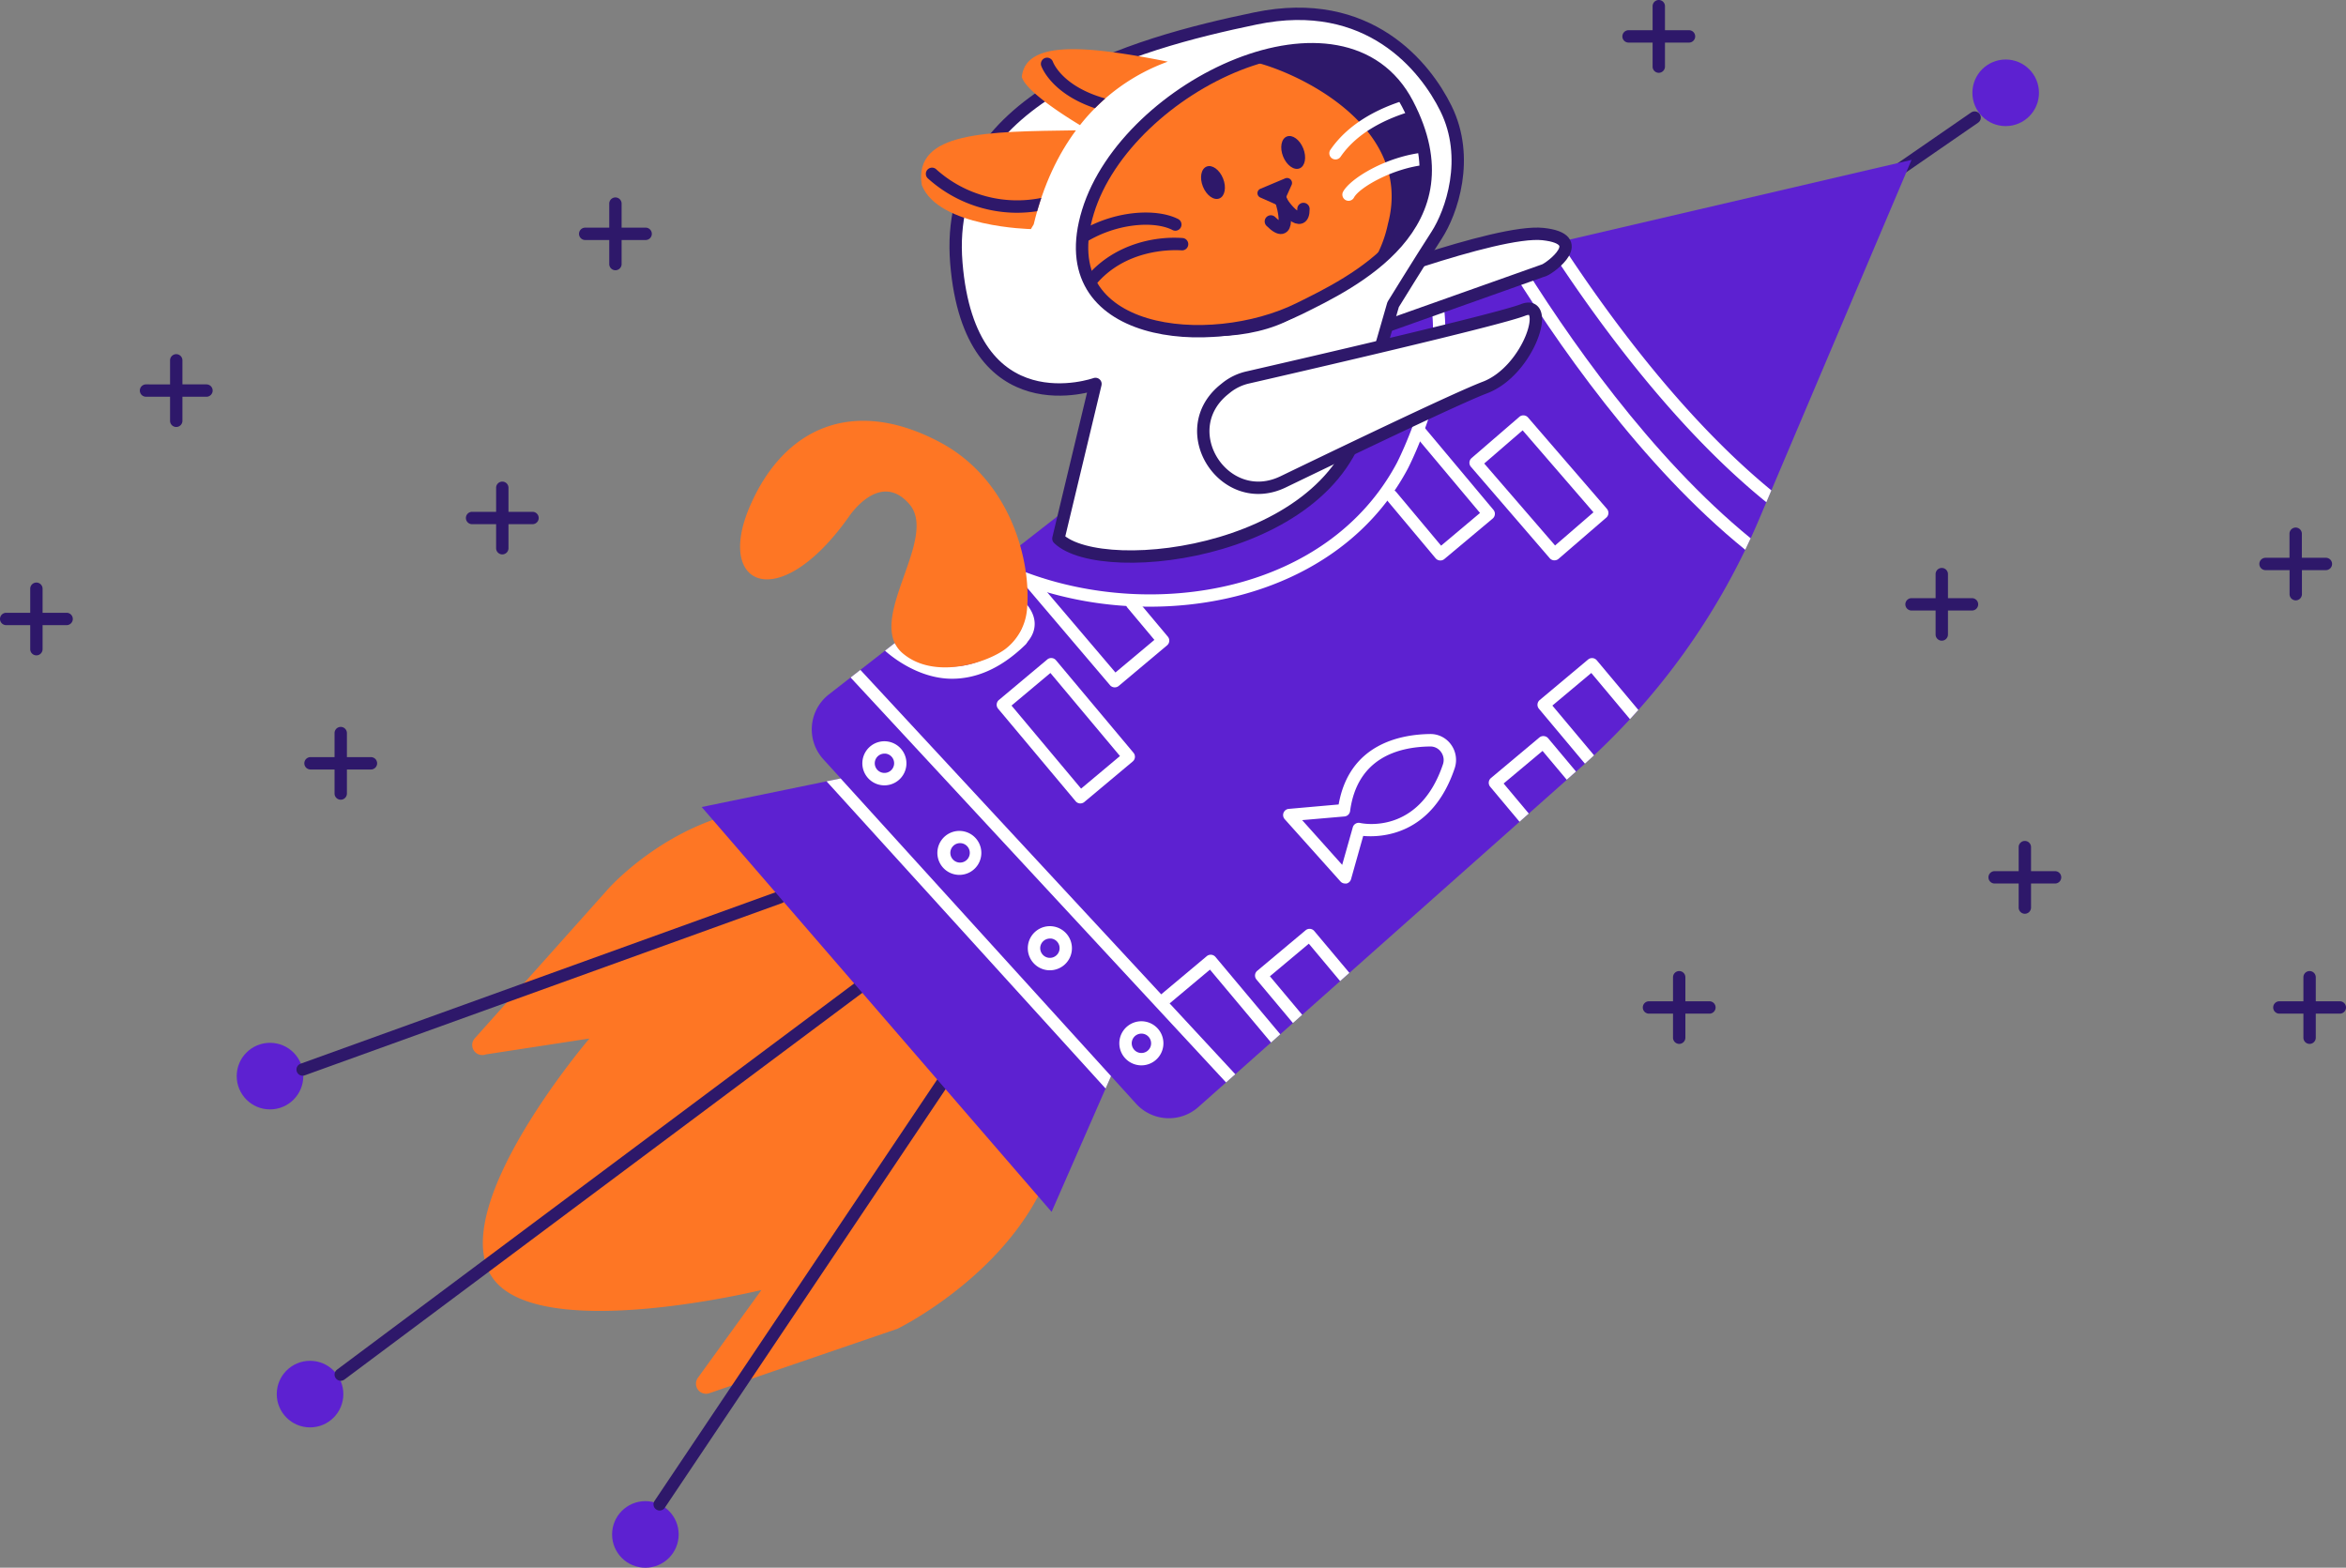 <svg xmlns="http://www.w3.org/2000/svg" viewBox="0 0 1138.76 761.01"><rect x="0" y="0" width="1138.76" height="761.01" fill="#808080" stroke="none"/><defs><style>.cls-1{fill:#2e186a;}.cls-2{fill:#fe7624;}.cls-3{fill:#5d21d1;}.cls-4{fill:none;}.cls-4,.cls-6{stroke:#2e186a;stroke-linecap:round;stroke-linejoin:round;stroke-width:6px;}.cls-5,.cls-6{fill:#fff;}</style></defs><g id="Layer_2" data-name="Layer 2"><g id="solid"><g id="project_launch" data-name="project launch"><g id="stars"><path class="cls-1" d="M802.18,32.34a3,3,0,1,0,6,0V20.67h11.67a3,3,0,0,0,0-6H808.18V3a3,3,0,0,0-6,0V14.67H790.51a3,3,0,1,0,0,6h11.67Z"/><path class="cls-1" d="M313.4,110.51H301.73V98.84a3,3,0,0,0-6,0v11.67H284.06a3,3,0,0,0,0,6h11.67v11.67a3,3,0,0,0,6,0V116.51H313.4a3,3,0,0,0,0-6Z"/><path class="cls-1" d="M258.49,248.45H246.82V236.78a3,3,0,0,0-6,0v11.67H229.15a3,3,0,0,0,0,6h11.67v11.67a3,3,0,0,0,6,0V254.45h11.67a3,3,0,0,0,0-6Z"/><path class="cls-1" d="M100.22,186.59H88.55V174.92a3,3,0,0,0-6,0v11.67H70.88a3,3,0,0,0,0,6H82.55v11.68a3,3,0,0,0,6,0V192.59h11.67a3,3,0,0,0,0-6Z"/><path class="cls-1" d="M180.06,367.53H168.39V355.86a3,3,0,0,0-6,0v11.67H150.72a3,3,0,0,0,0,6h11.67V385.2a3,3,0,0,0,6,0V373.53h11.67a3,3,0,0,0,0-6Z"/><path class="cls-1" d="M32.34,297.46H20.67V285.79a3,3,0,0,0-6,0v11.67H3a3,3,0,0,0,0,6H14.67v11.67a3,3,0,0,0,6,0V303.46H32.34a3,3,0,0,0,0-6Z"/><path class="cls-1" d="M957.22,290.36H945.55V278.69a3,3,0,0,0-6,0v11.67H927.87a3,3,0,0,0,0,6h11.68V308a3,3,0,0,0,6,0V296.36h11.67a3,3,0,0,0,0-6Z"/><path class="cls-1" d="M997.54,422.88H985.87V411.21a3,3,0,1,0-6,0v11.67H968.2a3,3,0,0,0,0,6h11.67v11.68a3,3,0,1,0,6,0V428.88h11.67a3,3,0,0,0,0-6Z"/><path class="cls-1" d="M1111.37,288.43a3,3,0,1,0,6,0V276.76H1129a3,3,0,0,0,0-6h-11.67V259.09a3,3,0,1,0-6,0v11.67H1099.7a3,3,0,0,0,0,6h11.67Z"/><path class="cls-1" d="M829.76,486.05H818.09V474.38a3,3,0,0,0-6,0v11.67H800.42a3,3,0,0,0,0,6h11.67v11.68a3,3,0,1,0,6,0V492.05h11.67a3,3,0,0,0,0-6Z"/><path class="cls-1" d="M1135.76,486.05h-11.67V474.38a3,3,0,1,0-6,0v11.67h-11.67a3,3,0,0,0,0,6h11.67v11.68a3,3,0,0,0,6,0V492.05h11.67a3,3,0,0,0,0-6Z"/></g><g id="rocket"><path id="fire" class="cls-2" d="M295.34,431.36l-65,72.8a4.88,4.88,0,0,0,5.48,7.68l50.3-7.72s-68,79.63-48.09,114.49S369.6,626.2,369.6,626.2l-30.75,42.49a4.89,4.89,0,0,0,5.71,7.52L435.68,645s143-69.72,46.26-192.42S295.34,431.36,295.34,431.36Z"/><g id="lines_and_circles" data-name="lines and circles"><circle class="cls-3" cx="131.06" cy="522.37" r="16.16"/><line class="cls-4" x1="378.5" y1="435.59" x2="146.9" y2="519.18"/><circle class="cls-3" cx="150.5" cy="676.73" r="16.16"/><line class="cls-4" x1="417.85" y1="478.74" x2="165.39" y2="667.26"/><circle class="cls-3" cx="313.27" cy="744.85" r="16.16"/><line class="cls-4" x1="457.36" y1="525.76" x2="320.2" y2="730.25"/><line class="cls-4" x1="916.24" y1="86.24" x2="958.5" y2="57.07"/><circle class="cls-3" cx="973.57" cy="45.05" r="16.16"/></g><path id="rocket-2" data-name="rocket" class="cls-3" d="M725.32,124.83a336.89,336.89,0,0,0-130.6,62.36L402.33,337.1a21.51,21.51,0,0,0-2.7,31.44l8.47,9.32-67.5,13.88L510.45,588.27l28.85-65.9,12.16,13.4a21.52,21.52,0,0,0,30.22,1.62l185.77-165a336.87,336.87,0,0,0,86.43-120.34l74-174.45Z"/><g id="white_lines" data-name="white lines"><path class="cls-5" d="M699.15,272.07a3,3,0,0,1-2.3-1.07l-23.68-28.27a3,3,0,1,1,4.6-3.85l21.75,26L718.41,249,686.54,211a3,3,0,1,1,4.59-3.86l33.8,40.36a3,3,0,0,1-.37,4.22l-23.48,19.67A3,3,0,0,1,699.15,272.07Z"/><path class="cls-5" d="M541.09,333.66a3,3,0,0,1-2.29-1.06l-41.1-48.33a3,3,0,0,1,3.08-4.84l5.69,1.57a3,3,0,0,1,2.1,3.68,2.93,2.93,0,0,1-1.21,1.69l34.08,40.08,18.91-15.84-13.17-15.72a3,3,0,0,1,4.6-3.85l15.09,18a3,3,0,0,1-.37,4.23L543,333A3,3,0,0,1,541.09,333.66Z"/><path class="cls-5" d="M524.39,390h-.27a3,3,0,0,1-2-1.06l-37.63-44.92a3,3,0,0,1,.38-4.23l23.48-19.67a3,3,0,0,1,4.23.38l37.62,44.91a3,3,0,0,1-.37,4.23l-23.49,19.67A3,3,0,0,1,524.39,390ZM491,342.5l33.77,40.31L543.64,367l-33.77-40.32Z"/><path class="cls-5" d="M754.54,272h-.22a3,3,0,0,1-2.05-1L714,226.6a3,3,0,0,1,.31-4.24l23.17-20a3,3,0,0,1,4.24.31L780,247a3.06,3.06,0,0,1,.73,2.18,3,3,0,0,1-1,2.06l-23.17,20A3,3,0,0,1,754.54,272Zm-34.09-47,34.39,39.79,18.64-16.11-34.39-39.79Z"/><path class="cls-5" d="M488,319.19a3,3,0,0,1-1.46-5.62c4.62-2.57,10.05-6.6,9.68-11.15-.56-6.86-13.27-13.64-16.63-14.85a3,3,0,0,1-1.95-3.74,3,3,0,0,1,3.78-2c.19.06,19.48,7.64,20.75,19.8.66,6.32-3.61,12.1-12.71,17.16A3,3,0,0,1,488,319.19Z"/><path class="cls-5" d="M558.09,294.5a178.51,178.51,0,0,1-62.31-11.1,3,3,0,0,1,2.12-5.62c62.18,23.38,146.57,9.91,180.16-53.09.27-.51,26.35-51.37,14.37-85.26a3,3,0,0,1,5.66-2C711,174,683.64,227,683.36,227.51,658.75,273.67,608.31,294.5,558.09,294.5Z"/><path class="cls-5" d="M465.69,424.69a10.06,10.06,0,0,1-1.54-.11,10.67,10.67,0,1,1,1.54.11Zm0-15.4a4.72,4.72,0,1,0,.66,0A3.67,3.67,0,0,0,465.67,409.29Z"/><path class="cls-5" d="M429.31,381.23a10.06,10.06,0,0,1-1.54-.11,10.7,10.7,0,1,1,12.11-9.07h0a10.7,10.7,0,0,1-10.57,9.18Zm0-15.4a4.71,4.71,0,0,0-4.65,4,4.7,4.7,0,0,0,9.31,1.33h0a4.7,4.7,0,0,0-4-5.32A5,5,0,0,0,429.28,365.83Z"/><path class="cls-5" d="M509.62,471a11.19,11.19,0,0,1-1.52-.1,10.71,10.71,0,1,1,12.11-9.08h0A10.71,10.71,0,0,1,509.62,471Zm0-15.4a4.72,4.72,0,0,0-4.65,4,4.71,4.71,0,0,0,4,5.32,4.72,4.72,0,0,0,5.32-4h0a4.69,4.69,0,0,0-4-5.32A5,5,0,0,0,509.61,455.61Zm7.63,5.79h0Z"/><path class="cls-5" d="M554.05,517.15a9.84,9.84,0,0,1-1.53-.11,10.7,10.7,0,1,1,12.1-9.08h0a10.69,10.69,0,0,1-10.57,9.19Zm0-15.4a4.7,4.7,0,1,0,2.82,8.46,4.65,4.65,0,0,0,1.84-3.1h0a4.72,4.72,0,0,0-4-5.32A5.12,5.12,0,0,0,554,501.75Zm7.62,5.79h0Z"/><path class="cls-5" d="M652.91,428.88a3,3,0,0,1-2.24-1L623.6,397.65a3,3,0,0,1,2-5l24.19-2.14c5.16-29.29,29.85-34,44.36-34.2a12.31,12.31,0,0,1,10.21,5.15A12.68,12.68,0,0,1,706.09,373c-11.09,32.82-36,33.54-44.38,32.78l-5.91,21a3,3,0,0,1-2.21,2.11A3.21,3.21,0,0,1,652.91,428.88Zm-20.84-30.77,19.43,21.71,5.15-18.22a3,3,0,0,1,3.56-2.11c1.15.26,28.58,5.95,40.2-28.45a6.56,6.56,0,0,0-.93-6,6.28,6.28,0,0,0-5.29-2.68c-15.83.19-35.42,5.79-38.85,31.38a3,3,0,0,1-2.71,2.59Z"/><path class="cls-5" d="M749.39,357.32a3,3,0,0,0-2.19.69l-23.48,19.67a3,3,0,0,0-.37,4.23l14.24,17,4.49-4-12.21-14.58,18.89-15.82,11.75,14,4.49-4-13.57-16.2A3,3,0,0,0,749.39,357.32Z"/><path class="cls-5" d="M770.86,320.15l-23.48,19.67a3,3,0,0,0-.38,4.23l22.33,26.66c1.49-1.35,3-2.7,4.43-4.06L753.53,342.5l18.89-15.82L791.2,349.1c1.37-1.48,2.72-3,4.06-4.48l-20.17-24.09A3,3,0,0,0,770.86,320.15Z"/><path class="cls-5" d="M635.94,450.89a3,3,0,0,0-2.19.69l-23.48,19.67a3,3,0,0,0-.37,4.23l17.7,21.13,4.49-4-15.67-18.7,18.89-15.82,15.2,18.16,4.49-4L638,452A3,3,0,0,0,635.94,450.89Z"/><path class="cls-5" d="M590,464.53a3,3,0,0,0-4.23-.38l-23.48,19.67,5.42,3.29,19.61-16.43,29.65,35.39,4.49-4Z"/><path class="cls-5" d="M735.54,122.45l-6.16,1.43c25.49,41.76,67.54,102.38,117.77,143q1.33-2.77,2.63-5.58C801.41,221.8,760.68,163.44,735.54,122.45Z"/><path class="cls-5" d="M757.27,117.38l-6.21,1.45c24.47,37.8,62.1,89,105.9,124.62a3.52,3.52,0,0,0,.45.3l2.42-5.72C817.72,203.46,781.35,154.35,757.27,117.38Z"/><polygon class="cls-5" points="539.3 522.38 408.05 377.87 401.22 379.28 536.66 528.4 539.3 522.38"/><polygon class="cls-5" points="412.88 328.88 595.13 525.44 599.62 521.46 417.63 325.18 412.88 328.88"/><path class="cls-5" d="M462.12,329.48c10.49,0,22.8-4,35.58-16.5a3,3,0,1,0-4.19-4.28c-30.77,30.11-57.27,5.32-58.38,4.25l-.79-.8-4.75,3.71C431.42,317.54,445.05,329.48,462.12,329.48Z"/></g></g><g id="cat"><path id="arm" class="cls-6" d="M648.77,141s77.6-29.84,100.22-27.38,3.63,16.3.72,17.48l-118.9,42.2S627.22,156.38,648.77,141Z"/><path id="astronaut_suit" data-name="astronaut suit" class="cls-6" d="M701.84,52.6C692,32.67,664.52-2.47,609.53,8.93,549.93,21.29,457.66,47,464.21,127.61s67.54,58.76,67.54,58.76l-18,75.08c21.41,20.69,139.69,6.69,148.56-65.37l13.92-48.24s13.9-22.55,21.12-33.67S713.77,76.69,701.84,52.6Z"/><path id="shape" class="cls-1" d="M634.05,149.94c22.09-18.23,80.08-40.3,49.14-99.58s-136.26-9-155.08,52.37S601.63,176.69,634.05,149.94Z"/><path id="tail" class="cls-2" d="M488.25,314.86a27.09,27.09,0,0,0,10.21-18.54c2.39-22.9-7.41-63.31-42.55-81.83-41.82-22.05-75.6-7.05-92.1,31.72s14.54,52.17,48.22,4.64c0,0,14.93-22.85,29.39-6.11s-21.92,56.51-3.24,72.39C453.78,330.4,479.85,321.39,488.25,314.86Z"/><g id="cat-2" data-name="cat"><path class="cls-2" d="M605.9,29.55c-34.25,11.88-67.92,41-77.79,73.18-18.83,61.34,61.22,68.88,105.94,47.21,8.15-6.73,21.2-14,32.86-23.44a60.18,60.18,0,0,0,6.82-17.89C687,58.42,622.61,32.06,605.9,29.55Z"/><ellipse id="eye_II" data-name="eye II" class="cls-1" cx="588.79" cy="88.62" rx="5.27" ry="8.33" transform="translate(9.29 225.38) rotate(-21.84)"/><ellipse id="eye" class="cls-1" cx="627.72" cy="74.03" rx="5.27" ry="8.33" transform="translate(17.51 238.81) rotate(-21.84)"/><g id="nose_and_mouth" data-name="nose and mouth"><path class="cls-1" d="M627,89.66l-3.85,8.56a2.55,2.55,0,0,1-3.34,1.23l-8-3.55a2.3,2.3,0,0,1,.05-4.28l11.89-5A2.41,2.41,0,0,1,627,89.66Z"/><path class="cls-4" d="M621.13,96.1c2.13,5.07,11.65,15.5,11.57,5.33"/><path class="cls-4" d="M621.38,96c2.13,5.08,5.42,21.38-4.5,11.49"/></g><g id="white_whiskers" data-name="white whiskers"><path class="cls-5" d="M683.19,50.36c-.33-.62-.67-1.21-1-1.81C669.86,52.3,655,59.37,645.84,72.62a3,3,0,1,0,4.94,3.4C659.13,63.9,673.41,57.43,685,54,684.43,52.82,683.84,51.6,683.19,50.36Z"/><path class="cls-5" d="M691.42,74c-18.29,1.82-36,12.59-39.48,19.07a3,3,0,0,0,1.25,4.06,3.09,3.09,0,0,0,1.4.35,3,3,0,0,0,2.65-1.6C659.73,91.14,675.88,81.66,692,80A54,54,0,0,0,691.42,74Z"/></g><g id="whiskers"><path class="cls-1" d="M571.73,106.25c-10-5-29.11-4.29-45.57,4.91a46.14,46.14,0,0,0-.55,7.36c15.25-10.09,34.3-11.51,43.42-6.92a3,3,0,1,0,2.7-5.35Z"/><path class="cls-1" d="M574,115.54c-14.34-1-32.85,3.35-45.55,17.49a36.52,36.52,0,0,0,3,5.71c14.55-18,37.4-17.53,42.13-17.21a3,3,0,0,0,.41-6Z"/></g></g><path id="glass" class="cls-4" d="M630.59,149.87c25.68-12.69,83.54-40.23,52.6-99.51s-136.26-9-155.08,52.37S587.43,171.22,630.59,149.87Z"/><path id="arm_II" data-name="arm II" class="cls-6" d="M593.7,189.49c.62-.52,1.25-1,1.9-1.54a25.86,25.86,0,0,1,10.18-4.75c23.55-5.4,121.29-27.94,133.54-32.75,13.94-5.47,2.89,29.54-18.56,37.67-12.43,4.72-60,27.47-97.88,45.76C594.68,247.52,569.76,209.69,593.7,189.49Z"/><g id="ear"><path class="cls-2" d="M524.23,60.74a95.6,95.6,0,0,1,42.62-30.81c-40.13-8-69-10.39-70.86,7.44C498.13,44.4,516.48,56.07,524.23,60.74Z"/><path class="cls-1" d="M531.5,52.53c1.66-1.67,3.33-3.25,5-4.72C515.78,42,511.32,30.57,511.09,30a3,3,0,0,0-5.66,2C505.66,32.59,510.34,45.43,531.5,52.53Z"/></g><g id="ear_II" data-name="ear II"><path class="cls-2" d="M501.77,108.9c4.66-19.4,12.06-34.25,20.51-45.63-43.25.63-79,.4-74.83,26.58,8,20.5,52.95,21.35,52.95,21.35Z"/><path class="cls-1" d="M505.46,96.07A58.78,58.78,0,0,1,454.6,82.33a3,3,0,1,0-4.22,4.26,64.82,64.82,0,0,0,43.21,16.69,65.56,65.56,0,0,0,9.86-.76Q504.41,99.21,505.46,96.07Z"/></g></g></g></g></g></svg>